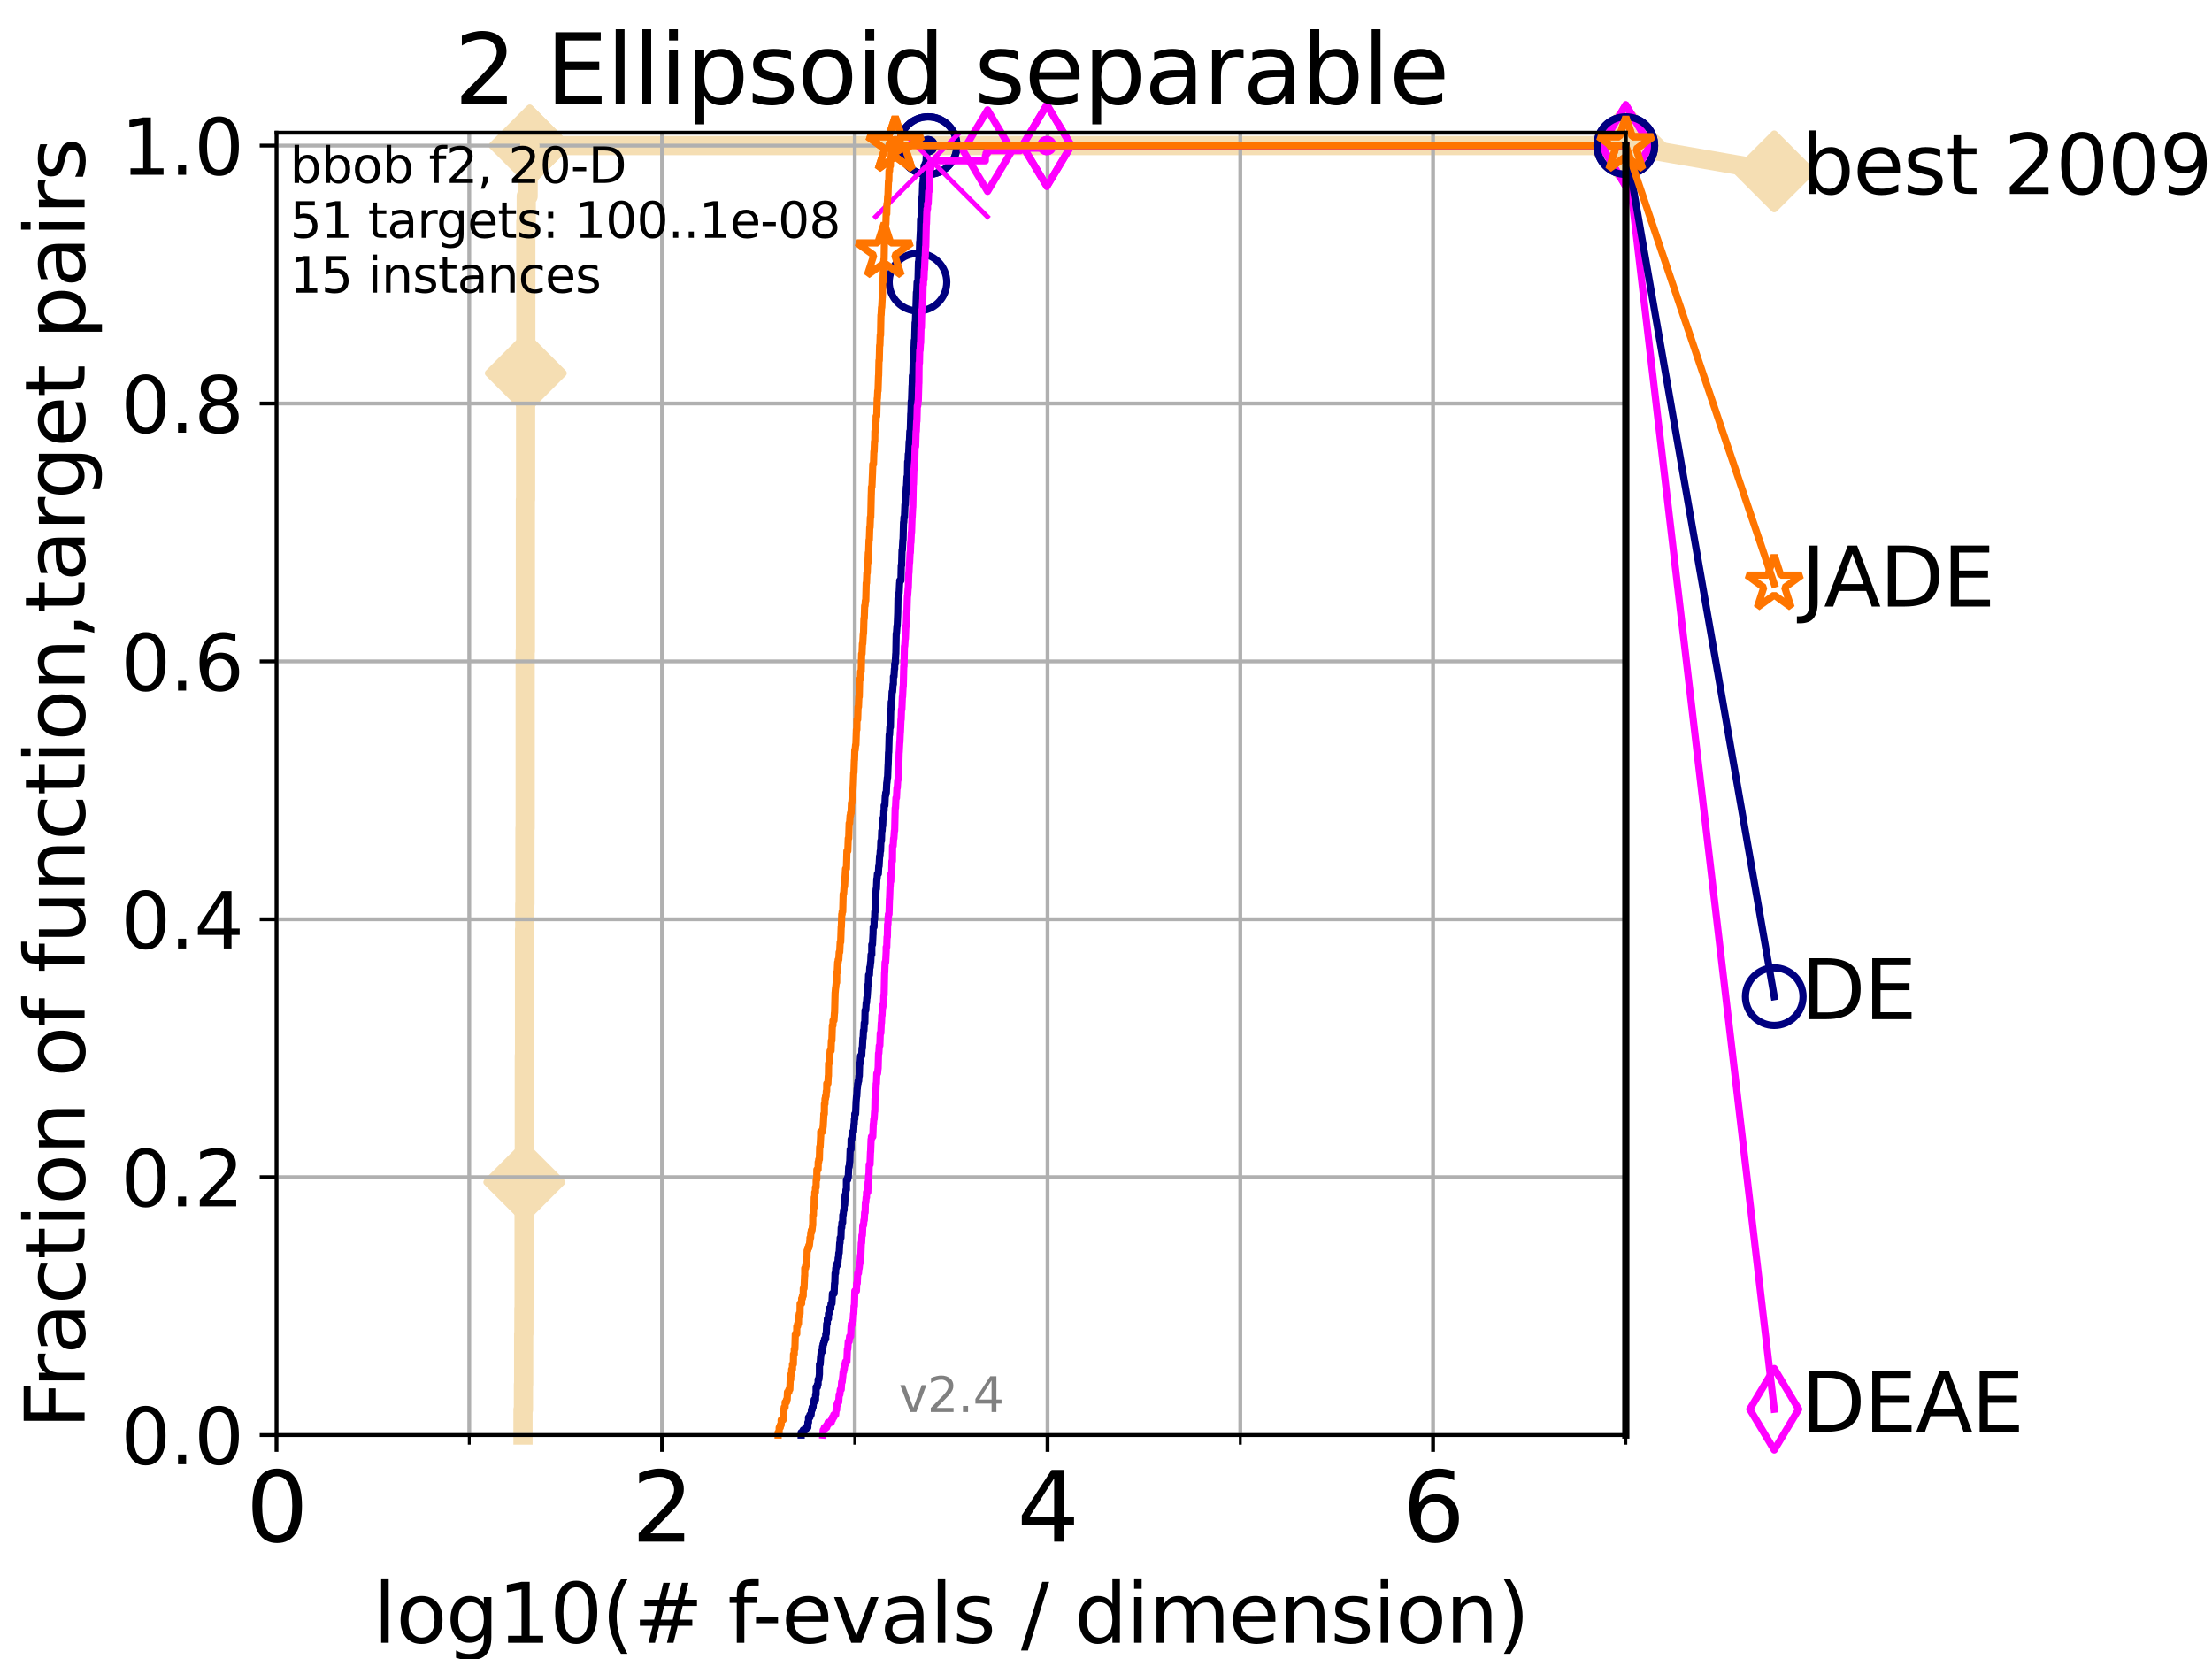 <?xml version="1.0" encoding="utf-8" standalone="no"?>
<!DOCTYPE svg PUBLIC "-//W3C//DTD SVG 1.1//EN"
  "http://www.w3.org/Graphics/SVG/1.1/DTD/svg11.dtd">
<svg height="345.6pt" version="1.1" viewBox="0 0 460.8 345.6" width="460.8pt" xmlns="http://www.w3.org/2000/svg" xmlns:xlink="http://www.w3.org/1999/xlink">
 <defs>
  <style type="text/css">*{stroke-linecap:butt;stroke-linejoin:round;}</style>
 </defs>
 <g id="figure_1">
  <g id="patch_1">
   <path d="M 0 345.6 
L 460.8 345.6 
L 460.8 0 
L 0 0 
z
" style="fill:#ffffff;"/>
  </g>
  <g id="axes_1">
   <g id="patch_2">
    <path d="M 57.6 298.944 
L 338.688 298.944 
L 338.688 27.648 
L 57.6 27.648 
z
" style="fill:#ffffff;"/>
   </g>
   <g id="line2d_1">
    <path d="M 108.949 298.944 
L 108.949 293.677 
L 109.04 293.677 
L 109.04 288.41 
L 109.086 288.41 
L 109.086 277.877 
L 109.132 277.877 
L 109.132 272.61 
L 109.177 272.61 
L 109.177 246.275 
L 109.222 246.275 
L 109.222 219.941 
L 109.267 219.941 
L 109.267 193.607 
L 109.312 193.607 
L 109.312 188.34 
L 109.357 188.34 
L 109.357 172.539 
L 109.402 172.539 
L 109.402 135.671 
L 109.447 135.671 
L 109.447 104.07 
L 109.491 104.07 
L 109.491 77.736 
L 109.536 77.736 
L 109.536 46.135 
L 109.624 46.135 
L 109.624 40.868 
L 110.017 40.868 
L 110.017 35.601 
L 110.359 35.601 
L 110.359 30.334 
L 338.688 30.334 
" style="fill:none;stroke:#f5deb3;stroke-linecap:square;stroke-width:4;"/>
   </g>
   <g id="line2d_2">
    <defs>
     <path d="M 0 7.778 
L 7.778 0 
L 0 -7.778 
L -7.778 0 
z
" id="m1ba4cf50dd" style="stroke:#f5deb3;stroke-linejoin:miter;stroke-width:1.5;"/>
    </defs>
    <g>
     <use style="fill:#f5deb3;stroke:#f5deb3;stroke-linejoin:miter;stroke-width:1.5;" x="109.222" xlink:href="#m1ba4cf50dd" y="246.275"/>
     <use style="fill:#f5deb3;stroke:#f5deb3;stroke-linejoin:miter;stroke-width:1.5;" x="109.536" xlink:href="#m1ba4cf50dd" y="77.736"/>
     <use style="fill:#f5deb3;stroke:#f5deb3;stroke-linejoin:miter;stroke-width:1.5;" x="110.359" xlink:href="#m1ba4cf50dd" y="30.334"/>
     <use style="fill:#f5deb3;stroke:#f5deb3;stroke-linejoin:miter;stroke-width:1.5;" x="110.359" xlink:href="#m1ba4cf50dd" y="30.334"/>
     <use style="fill:#f5deb3;stroke:#f5deb3;stroke-linejoin:miter;stroke-width:1.5;" x="338.688" xlink:href="#m1ba4cf50dd" y="30.334"/>
    </g>
   </g>
   <g id="line2d_3">
    <path style="fill:none;stroke:#f5deb3;stroke-linecap:square;stroke-width:4;"/>
    <g/>
   </g>
   <g id="line2d_4">
    <path d="M 338.688 30.334 
L 369.608 35.706 
" style="fill:none;stroke:#f5deb3;stroke-linecap:square;stroke-width:4;"/>
    <g>
     <use style="fill:#f5deb3;stroke:#f5deb3;stroke-linejoin:miter;stroke-width:1.5;" x="338.688" xlink:href="#m1ba4cf50dd" y="30.334"/>
     <use style="fill:#f5deb3;stroke:#f5deb3;stroke-linejoin:miter;stroke-width:1.5;" x="369.608" xlink:href="#m1ba4cf50dd" y="35.706"/>
    </g>
   </g>
   <g id="matplotlib.axis_1">
    <g id="xtick_1">
     <g id="line2d_5">
      <path clip-path="url(#pb0586c3274)" d="M 57.6 298.944 
L 57.6 27.648 
" style="fill:none;stroke:#b0b0b0;stroke-linecap:square;stroke-width:0.8;"/>
     </g>
     <g id="line2d_6">
      <defs>
       <path d="M 0 0 
L 0 3.5 
" id="mfc0d47cd2d" style="stroke:#000000;stroke-width:0.8;"/>
      </defs>
      <g>
       <use style="stroke:#000000;stroke-width:0.8;" x="57.6" xlink:href="#mfc0d47cd2d" y="298.944"/>
      </g>
     </g>
     <g id="text_1">
      <!-- 0 -->
      <g transform="translate(51.237 321.141)scale(0.2 -0.2)">
       <defs>
        <path d="M 2034 4250 
Q 1547 4250 1301 3770 
Q 1056 3291 1056 2328 
Q 1056 1369 1301 889 
Q 1547 409 2034 409 
Q 2525 409 2770 889 
Q 3016 1369 3016 2328 
Q 3016 3291 2770 3770 
Q 2525 4250 2034 4250 
z
M 2034 4750 
Q 2819 4750 3233 4129 
Q 3647 3509 3647 2328 
Q 3647 1150 3233 529 
Q 2819 -91 2034 -91 
Q 1250 -91 836 529 
Q 422 1150 422 2328 
Q 422 3509 836 4129 
Q 1250 4750 2034 4750 
z
" id="DejaVuSans-30" transform="scale(0.016)"/>
       </defs>
       <use xlink:href="#DejaVuSans-30"/>
      </g>
     </g>
    </g>
    <g id="xtick_2">
     <g id="line2d_7">
      <path clip-path="url(#pb0586c3274)" d="M 137.911 298.944 
L 137.911 27.648 
" style="fill:none;stroke:#b0b0b0;stroke-linecap:square;stroke-width:0.8;"/>
     </g>
     <g id="line2d_8">
      <g>
       <use style="stroke:#000000;stroke-width:0.8;" x="137.911" xlink:href="#mfc0d47cd2d" y="298.944"/>
      </g>
     </g>
     <g id="text_2">
      <!-- 2 -->
      <g transform="translate(131.548 321.141)scale(0.2 -0.2)">
       <defs>
        <path d="M 1228 531 
L 3431 531 
L 3431 0 
L 469 0 
L 469 531 
Q 828 903 1448 1529 
Q 2069 2156 2228 2338 
Q 2531 2678 2651 2914 
Q 2772 3150 2772 3378 
Q 2772 3750 2511 3984 
Q 2250 4219 1831 4219 
Q 1534 4219 1204 4116 
Q 875 4013 500 3803 
L 500 4441 
Q 881 4594 1212 4672 
Q 1544 4750 1819 4750 
Q 2544 4750 2975 4387 
Q 3406 4025 3406 3419 
Q 3406 3131 3298 2873 
Q 3191 2616 2906 2266 
Q 2828 2175 2409 1742 
Q 1991 1309 1228 531 
z
" id="DejaVuSans-32" transform="scale(0.016)"/>
       </defs>
       <use xlink:href="#DejaVuSans-32"/>
      </g>
     </g>
    </g>
    <g id="xtick_3">
     <g id="line2d_9">
      <path clip-path="url(#pb0586c3274)" d="M 218.222 298.944 
L 218.222 27.648 
" style="fill:none;stroke:#b0b0b0;stroke-linecap:square;stroke-width:0.8;"/>
     </g>
     <g id="line2d_10">
      <g>
       <use style="stroke:#000000;stroke-width:0.8;" x="218.222" xlink:href="#mfc0d47cd2d" y="298.944"/>
      </g>
     </g>
     <g id="text_3">
      <!-- 4 -->
      <g transform="translate(211.859 321.141)scale(0.2 -0.2)">
       <defs>
        <path d="M 2419 4116 
L 825 1625 
L 2419 1625 
L 2419 4116 
z
M 2253 4666 
L 3047 4666 
L 3047 1625 
L 3713 1625 
L 3713 1100 
L 3047 1100 
L 3047 0 
L 2419 0 
L 2419 1100 
L 313 1100 
L 313 1709 
L 2253 4666 
z
" id="DejaVuSans-34" transform="scale(0.016)"/>
       </defs>
       <use xlink:href="#DejaVuSans-34"/>
      </g>
     </g>
    </g>
    <g id="xtick_4">
     <g id="line2d_11">
      <path clip-path="url(#pb0586c3274)" d="M 298.533 298.944 
L 298.533 27.648 
" style="fill:none;stroke:#b0b0b0;stroke-linecap:square;stroke-width:0.8;"/>
     </g>
     <g id="line2d_12">
      <g>
       <use style="stroke:#000000;stroke-width:0.8;" x="298.533" xlink:href="#mfc0d47cd2d" y="298.944"/>
      </g>
     </g>
     <g id="text_4">
      <!-- 6 -->
      <g transform="translate(292.17 321.141)scale(0.2 -0.2)">
       <defs>
        <path d="M 2113 2584 
Q 1688 2584 1439 2293 
Q 1191 2003 1191 1497 
Q 1191 994 1439 701 
Q 1688 409 2113 409 
Q 2538 409 2786 701 
Q 3034 994 3034 1497 
Q 3034 2003 2786 2293 
Q 2538 2584 2113 2584 
z
M 3366 4563 
L 3366 3988 
Q 3128 4100 2886 4159 
Q 2644 4219 2406 4219 
Q 1781 4219 1451 3797 
Q 1122 3375 1075 2522 
Q 1259 2794 1537 2939 
Q 1816 3084 2150 3084 
Q 2853 3084 3261 2657 
Q 3669 2231 3669 1497 
Q 3669 778 3244 343 
Q 2819 -91 2113 -91 
Q 1303 -91 875 529 
Q 447 1150 447 2328 
Q 447 3434 972 4092 
Q 1497 4750 2381 4750 
Q 2619 4750 2861 4703 
Q 3103 4656 3366 4563 
z
" id="DejaVuSans-36" transform="scale(0.016)"/>
       </defs>
       <use xlink:href="#DejaVuSans-36"/>
      </g>
     </g>
    </g>
    <g id="xtick_5">
     <g id="line2d_13">
      <path clip-path="url(#pb0586c3274)" d="M 97.755 298.944 
L 97.755 27.648 
" style="fill:none;stroke:#b0b0b0;stroke-linecap:square;stroke-width:0.8;"/>
     </g>
     <g id="line2d_14">
      <defs>
       <path d="M 0 0 
L 0 2 
" id="ma58abefb0b" style="stroke:#000000;stroke-width:0.6;"/>
      </defs>
      <g>
       <use style="stroke:#000000;stroke-width:0.6;" x="97.755" xlink:href="#ma58abefb0b" y="298.944"/>
      </g>
     </g>
    </g>
    <g id="xtick_6">
     <g id="line2d_15">
      <path clip-path="url(#pb0586c3274)" d="M 178.066 298.944 
L 178.066 27.648 
" style="fill:none;stroke:#b0b0b0;stroke-linecap:square;stroke-width:0.8;"/>
     </g>
     <g id="line2d_16">
      <g>
       <use style="stroke:#000000;stroke-width:0.6;" x="178.066" xlink:href="#ma58abefb0b" y="298.944"/>
      </g>
     </g>
    </g>
    <g id="xtick_7">
     <g id="line2d_17">
      <path clip-path="url(#pb0586c3274)" d="M 258.377 298.944 
L 258.377 27.648 
" style="fill:none;stroke:#b0b0b0;stroke-linecap:square;stroke-width:0.8;"/>
     </g>
     <g id="line2d_18">
      <g>
       <use style="stroke:#000000;stroke-width:0.6;" x="258.377" xlink:href="#ma58abefb0b" y="298.944"/>
      </g>
     </g>
    </g>
    <g id="xtick_8">
     <g id="line2d_19">
      <path clip-path="url(#pb0586c3274)" d="M 338.688 298.944 
L 338.688 27.648 
" style="fill:none;stroke:#b0b0b0;stroke-linecap:square;stroke-width:0.8;"/>
     </g>
     <g id="line2d_20">
      <g>
       <use style="stroke:#000000;stroke-width:0.6;" x="338.688" xlink:href="#ma58abefb0b" y="298.944"/>
      </g>
     </g>
    </g>
    <g id="text_5">
     <!-- log10(# f-evals / dimension) -->
     <g transform="translate(77.764 342.218)scale(0.17 -0.17)">
      <defs>
       <path d="M 603 4863 
L 1178 4863 
L 1178 0 
L 603 0 
L 603 4863 
z
" id="DejaVuSans-6c" transform="scale(0.016)"/>
       <path d="M 1959 3097 
Q 1497 3097 1228 2736 
Q 959 2375 959 1747 
Q 959 1119 1226 758 
Q 1494 397 1959 397 
Q 2419 397 2687 759 
Q 2956 1122 2956 1747 
Q 2956 2369 2687 2733 
Q 2419 3097 1959 3097 
z
M 1959 3584 
Q 2709 3584 3137 3096 
Q 3566 2609 3566 1747 
Q 3566 888 3137 398 
Q 2709 -91 1959 -91 
Q 1206 -91 779 398 
Q 353 888 353 1747 
Q 353 2609 779 3096 
Q 1206 3584 1959 3584 
z
" id="DejaVuSans-6f" transform="scale(0.016)"/>
       <path d="M 2906 1791 
Q 2906 2416 2648 2759 
Q 2391 3103 1925 3103 
Q 1463 3103 1205 2759 
Q 947 2416 947 1791 
Q 947 1169 1205 825 
Q 1463 481 1925 481 
Q 2391 481 2648 825 
Q 2906 1169 2906 1791 
z
M 3481 434 
Q 3481 -459 3084 -895 
Q 2688 -1331 1869 -1331 
Q 1566 -1331 1297 -1286 
Q 1028 -1241 775 -1147 
L 775 -588 
Q 1028 -725 1275 -790 
Q 1522 -856 1778 -856 
Q 2344 -856 2625 -561 
Q 2906 -266 2906 331 
L 2906 616 
Q 2728 306 2450 153 
Q 2172 0 1784 0 
Q 1141 0 747 490 
Q 353 981 353 1791 
Q 353 2603 747 3093 
Q 1141 3584 1784 3584 
Q 2172 3584 2450 3431 
Q 2728 3278 2906 2969 
L 2906 3500 
L 3481 3500 
L 3481 434 
z
" id="DejaVuSans-67" transform="scale(0.016)"/>
       <path d="M 794 531 
L 1825 531 
L 1825 4091 
L 703 3866 
L 703 4441 
L 1819 4666 
L 2450 4666 
L 2450 531 
L 3481 531 
L 3481 0 
L 794 0 
L 794 531 
z
" id="DejaVuSans-31" transform="scale(0.016)"/>
       <path d="M 1984 4856 
Q 1566 4138 1362 3434 
Q 1159 2731 1159 2009 
Q 1159 1288 1364 580 
Q 1569 -128 1984 -844 
L 1484 -844 
Q 1016 -109 783 600 
Q 550 1309 550 2009 
Q 550 2706 781 3412 
Q 1013 4119 1484 4856 
L 1984 4856 
z
" id="DejaVuSans-28" transform="scale(0.016)"/>
       <path d="M 3272 2816 
L 2363 2816 
L 2100 1772 
L 3016 1772 
L 3272 2816 
z
M 2803 4594 
L 2478 3297 
L 3391 3297 
L 3719 4594 
L 4219 4594 
L 3897 3297 
L 4872 3297 
L 4872 2816 
L 3775 2816 
L 3519 1772 
L 4513 1772 
L 4513 1294 
L 3397 1294 
L 3072 0 
L 2572 0 
L 2894 1294 
L 1978 1294 
L 1656 0 
L 1153 0 
L 1478 1294 
L 494 1294 
L 494 1772 
L 1594 1772 
L 1856 2816 
L 850 2816 
L 850 3297 
L 1978 3297 
L 2297 4594 
L 2803 4594 
z
" id="DejaVuSans-23" transform="scale(0.016)"/>
       <path id="DejaVuSans-20" transform="scale(0.016)"/>
       <path d="M 2375 4863 
L 2375 4384 
L 1825 4384 
Q 1516 4384 1395 4259 
Q 1275 4134 1275 3809 
L 1275 3500 
L 2222 3500 
L 2222 3053 
L 1275 3053 
L 1275 0 
L 697 0 
L 697 3053 
L 147 3053 
L 147 3500 
L 697 3500 
L 697 3744 
Q 697 4328 969 4595 
Q 1241 4863 1831 4863 
L 2375 4863 
z
" id="DejaVuSans-66" transform="scale(0.016)"/>
       <path d="M 313 2009 
L 1997 2009 
L 1997 1497 
L 313 1497 
L 313 2009 
z
" id="DejaVuSans-2d" transform="scale(0.016)"/>
       <path d="M 3597 1894 
L 3597 1613 
L 953 1613 
Q 991 1019 1311 708 
Q 1631 397 2203 397 
Q 2534 397 2845 478 
Q 3156 559 3463 722 
L 3463 178 
Q 3153 47 2828 -22 
Q 2503 -91 2169 -91 
Q 1331 -91 842 396 
Q 353 884 353 1716 
Q 353 2575 817 3079 
Q 1281 3584 2069 3584 
Q 2775 3584 3186 3129 
Q 3597 2675 3597 1894 
z
M 3022 2063 
Q 3016 2534 2758 2815 
Q 2500 3097 2075 3097 
Q 1594 3097 1305 2825 
Q 1016 2553 972 2059 
L 3022 2063 
z
" id="DejaVuSans-65" transform="scale(0.016)"/>
       <path d="M 191 3500 
L 800 3500 
L 1894 563 
L 2988 3500 
L 3597 3500 
L 2284 0 
L 1503 0 
L 191 3500 
z
" id="DejaVuSans-76" transform="scale(0.016)"/>
       <path d="M 2194 1759 
Q 1497 1759 1228 1600 
Q 959 1441 959 1056 
Q 959 750 1161 570 
Q 1363 391 1709 391 
Q 2188 391 2477 730 
Q 2766 1069 2766 1631 
L 2766 1759 
L 2194 1759 
z
M 3341 1997 
L 3341 0 
L 2766 0 
L 2766 531 
Q 2569 213 2275 61 
Q 1981 -91 1556 -91 
Q 1019 -91 701 211 
Q 384 513 384 1019 
Q 384 1609 779 1909 
Q 1175 2209 1959 2209 
L 2766 2209 
L 2766 2266 
Q 2766 2663 2505 2880 
Q 2244 3097 1772 3097 
Q 1472 3097 1187 3025 
Q 903 2953 641 2809 
L 641 3341 
Q 956 3463 1253 3523 
Q 1550 3584 1831 3584 
Q 2591 3584 2966 3190 
Q 3341 2797 3341 1997 
z
" id="DejaVuSans-61" transform="scale(0.016)"/>
       <path d="M 2834 3397 
L 2834 2853 
Q 2591 2978 2328 3040 
Q 2066 3103 1784 3103 
Q 1356 3103 1142 2972 
Q 928 2841 928 2578 
Q 928 2378 1081 2264 
Q 1234 2150 1697 2047 
L 1894 2003 
Q 2506 1872 2764 1633 
Q 3022 1394 3022 966 
Q 3022 478 2636 193 
Q 2250 -91 1575 -91 
Q 1294 -91 989 -36 
Q 684 19 347 128 
L 347 722 
Q 666 556 975 473 
Q 1284 391 1588 391 
Q 1994 391 2212 530 
Q 2431 669 2431 922 
Q 2431 1156 2273 1281 
Q 2116 1406 1581 1522 
L 1381 1569 
Q 847 1681 609 1914 
Q 372 2147 372 2553 
Q 372 3047 722 3315 
Q 1072 3584 1716 3584 
Q 2034 3584 2315 3537 
Q 2597 3491 2834 3397 
z
" id="DejaVuSans-73" transform="scale(0.016)"/>
       <path d="M 1625 4666 
L 2156 4666 
L 531 -594 
L 0 -594 
L 1625 4666 
z
" id="DejaVuSans-2f" transform="scale(0.016)"/>
       <path d="M 2906 2969 
L 2906 4863 
L 3481 4863 
L 3481 0 
L 2906 0 
L 2906 525 
Q 2725 213 2448 61 
Q 2172 -91 1784 -91 
Q 1150 -91 751 415 
Q 353 922 353 1747 
Q 353 2572 751 3078 
Q 1150 3584 1784 3584 
Q 2172 3584 2448 3432 
Q 2725 3281 2906 2969 
z
M 947 1747 
Q 947 1113 1208 752 
Q 1469 391 1925 391 
Q 2381 391 2643 752 
Q 2906 1113 2906 1747 
Q 2906 2381 2643 2742 
Q 2381 3103 1925 3103 
Q 1469 3103 1208 2742 
Q 947 2381 947 1747 
z
" id="DejaVuSans-64" transform="scale(0.016)"/>
       <path d="M 603 3500 
L 1178 3500 
L 1178 0 
L 603 0 
L 603 3500 
z
M 603 4863 
L 1178 4863 
L 1178 4134 
L 603 4134 
L 603 4863 
z
" id="DejaVuSans-69" transform="scale(0.016)"/>
       <path d="M 3328 2828 
Q 3544 3216 3844 3400 
Q 4144 3584 4550 3584 
Q 5097 3584 5394 3201 
Q 5691 2819 5691 2113 
L 5691 0 
L 5113 0 
L 5113 2094 
Q 5113 2597 4934 2840 
Q 4756 3084 4391 3084 
Q 3944 3084 3684 2787 
Q 3425 2491 3425 1978 
L 3425 0 
L 2847 0 
L 2847 2094 
Q 2847 2600 2669 2842 
Q 2491 3084 2119 3084 
Q 1678 3084 1418 2786 
Q 1159 2488 1159 1978 
L 1159 0 
L 581 0 
L 581 3500 
L 1159 3500 
L 1159 2956 
Q 1356 3278 1631 3431 
Q 1906 3584 2284 3584 
Q 2666 3584 2933 3390 
Q 3200 3197 3328 2828 
z
" id="DejaVuSans-6d" transform="scale(0.016)"/>
       <path d="M 3513 2113 
L 3513 0 
L 2938 0 
L 2938 2094 
Q 2938 2591 2744 2837 
Q 2550 3084 2163 3084 
Q 1697 3084 1428 2787 
Q 1159 2491 1159 1978 
L 1159 0 
L 581 0 
L 581 3500 
L 1159 3500 
L 1159 2956 
Q 1366 3272 1645 3428 
Q 1925 3584 2291 3584 
Q 2894 3584 3203 3211 
Q 3513 2838 3513 2113 
z
" id="DejaVuSans-6e" transform="scale(0.016)"/>
       <path d="M 513 4856 
L 1013 4856 
Q 1481 4119 1714 3412 
Q 1947 2706 1947 2009 
Q 1947 1309 1714 600 
Q 1481 -109 1013 -844 
L 513 -844 
Q 928 -128 1133 580 
Q 1338 1288 1338 2009 
Q 1338 2731 1133 3434 
Q 928 4138 513 4856 
z
" id="DejaVuSans-29" transform="scale(0.016)"/>
      </defs>
      <use xlink:href="#DejaVuSans-6c"/>
      <use x="27.783" xlink:href="#DejaVuSans-6f"/>
      <use x="88.965" xlink:href="#DejaVuSans-67"/>
      <use x="152.441" xlink:href="#DejaVuSans-31"/>
      <use x="216.064" xlink:href="#DejaVuSans-30"/>
      <use x="279.688" xlink:href="#DejaVuSans-28"/>
      <use x="318.701" xlink:href="#DejaVuSans-23"/>
      <use x="402.49" xlink:href="#DejaVuSans-20"/>
      <use x="434.277" xlink:href="#DejaVuSans-66"/>
      <use x="463.982" xlink:href="#DejaVuSans-2d"/>
      <use x="500.066" xlink:href="#DejaVuSans-65"/>
      <use x="561.59" xlink:href="#DejaVuSans-76"/>
      <use x="620.77" xlink:href="#DejaVuSans-61"/>
      <use x="682.049" xlink:href="#DejaVuSans-6c"/>
      <use x="709.832" xlink:href="#DejaVuSans-73"/>
      <use x="761.932" xlink:href="#DejaVuSans-20"/>
      <use x="793.719" xlink:href="#DejaVuSans-2f"/>
      <use x="827.41" xlink:href="#DejaVuSans-20"/>
      <use x="859.197" xlink:href="#DejaVuSans-64"/>
      <use x="922.674" xlink:href="#DejaVuSans-69"/>
      <use x="950.457" xlink:href="#DejaVuSans-6d"/>
      <use x="1047.869" xlink:href="#DejaVuSans-65"/>
      <use x="1109.393" xlink:href="#DejaVuSans-6e"/>
      <use x="1172.771" xlink:href="#DejaVuSans-73"/>
      <use x="1224.871" xlink:href="#DejaVuSans-69"/>
      <use x="1252.654" xlink:href="#DejaVuSans-6f"/>
      <use x="1313.836" xlink:href="#DejaVuSans-6e"/>
      <use x="1377.215" xlink:href="#DejaVuSans-29"/>
     </g>
    </g>
   </g>
   <g id="matplotlib.axis_2">
    <g id="ytick_1">
     <g id="line2d_21">
      <path clip-path="url(#pb0586c3274)" d="M 57.6 298.944 
L 338.688 298.944 
" style="fill:none;stroke:#b0b0b0;stroke-linecap:square;stroke-width:0.8;"/>
     </g>
     <g id="line2d_22">
      <defs>
       <path d="M 0 0 
L -3.5 0 
" id="m9e43337413" style="stroke:#000000;stroke-width:0.8;"/>
      </defs>
      <g>
       <use style="stroke:#000000;stroke-width:0.8;" x="57.6" xlink:href="#m9e43337413" y="298.944"/>
      </g>
     </g>
     <g id="text_6">
      <!-- 0.0 -->
      <g transform="translate(25.155 305.023)scale(0.16 -0.16)">
       <defs>
        <path d="M 684 794 
L 1344 794 
L 1344 0 
L 684 0 
L 684 794 
z
" id="DejaVuSans-2e" transform="scale(0.016)"/>
       </defs>
       <use xlink:href="#DejaVuSans-30"/>
       <use x="63.623" xlink:href="#DejaVuSans-2e"/>
       <use x="95.41" xlink:href="#DejaVuSans-30"/>
      </g>
     </g>
    </g>
    <g id="ytick_2">
     <g id="line2d_23">
      <path clip-path="url(#pb0586c3274)" d="M 57.6 245.222 
L 338.688 245.222 
" style="fill:none;stroke:#b0b0b0;stroke-linecap:square;stroke-width:0.8;"/>
     </g>
     <g id="line2d_24">
      <g>
       <use style="stroke:#000000;stroke-width:0.8;" x="57.6" xlink:href="#m9e43337413" y="245.222"/>
      </g>
     </g>
     <g id="text_7">
      <!-- 0.2 -->
      <g transform="translate(25.155 251.301)scale(0.16 -0.16)">
       <use xlink:href="#DejaVuSans-30"/>
       <use x="63.623" xlink:href="#DejaVuSans-2e"/>
       <use x="95.41" xlink:href="#DejaVuSans-32"/>
      </g>
     </g>
    </g>
    <g id="ytick_3">
     <g id="line2d_25">
      <path clip-path="url(#pb0586c3274)" d="M 57.6 191.5 
L 338.688 191.5 
" style="fill:none;stroke:#b0b0b0;stroke-linecap:square;stroke-width:0.8;"/>
     </g>
     <g id="line2d_26">
      <g>
       <use style="stroke:#000000;stroke-width:0.8;" x="57.6" xlink:href="#m9e43337413" y="191.5"/>
      </g>
     </g>
     <g id="text_8">
      <!-- 0.4 -->
      <g transform="translate(25.155 197.579)scale(0.16 -0.16)">
       <use xlink:href="#DejaVuSans-30"/>
       <use x="63.623" xlink:href="#DejaVuSans-2e"/>
       <use x="95.41" xlink:href="#DejaVuSans-34"/>
      </g>
     </g>
    </g>
    <g id="ytick_4">
     <g id="line2d_27">
      <path clip-path="url(#pb0586c3274)" d="M 57.6 137.778 
L 338.688 137.778 
" style="fill:none;stroke:#b0b0b0;stroke-linecap:square;stroke-width:0.8;"/>
     </g>
     <g id="line2d_28">
      <g>
       <use style="stroke:#000000;stroke-width:0.8;" x="57.6" xlink:href="#m9e43337413" y="137.778"/>
      </g>
     </g>
     <g id="text_9">
      <!-- 0.6 -->
      <g transform="translate(25.155 143.857)scale(0.16 -0.16)">
       <use xlink:href="#DejaVuSans-30"/>
       <use x="63.623" xlink:href="#DejaVuSans-2e"/>
       <use x="95.41" xlink:href="#DejaVuSans-36"/>
      </g>
     </g>
    </g>
    <g id="ytick_5">
     <g id="line2d_29">
      <path clip-path="url(#pb0586c3274)" d="M 57.6 84.056 
L 338.688 84.056 
" style="fill:none;stroke:#b0b0b0;stroke-linecap:square;stroke-width:0.8;"/>
     </g>
     <g id="line2d_30">
      <g>
       <use style="stroke:#000000;stroke-width:0.8;" x="57.6" xlink:href="#m9e43337413" y="84.056"/>
      </g>
     </g>
     <g id="text_10">
      <!-- 0.8 -->
      <g transform="translate(25.155 90.135)scale(0.16 -0.16)">
       <defs>
        <path d="M 2034 2216 
Q 1584 2216 1326 1975 
Q 1069 1734 1069 1313 
Q 1069 891 1326 650 
Q 1584 409 2034 409 
Q 2484 409 2743 651 
Q 3003 894 3003 1313 
Q 3003 1734 2745 1975 
Q 2488 2216 2034 2216 
z
M 1403 2484 
Q 997 2584 770 2862 
Q 544 3141 544 3541 
Q 544 4100 942 4425 
Q 1341 4750 2034 4750 
Q 2731 4750 3128 4425 
Q 3525 4100 3525 3541 
Q 3525 3141 3298 2862 
Q 3072 2584 2669 2484 
Q 3125 2378 3379 2068 
Q 3634 1759 3634 1313 
Q 3634 634 3220 271 
Q 2806 -91 2034 -91 
Q 1263 -91 848 271 
Q 434 634 434 1313 
Q 434 1759 690 2068 
Q 947 2378 1403 2484 
z
M 1172 3481 
Q 1172 3119 1398 2916 
Q 1625 2713 2034 2713 
Q 2441 2713 2670 2916 
Q 2900 3119 2900 3481 
Q 2900 3844 2670 4047 
Q 2441 4250 2034 4250 
Q 1625 4250 1398 4047 
Q 1172 3844 1172 3481 
z
" id="DejaVuSans-38" transform="scale(0.016)"/>
       </defs>
       <use xlink:href="#DejaVuSans-30"/>
       <use x="63.623" xlink:href="#DejaVuSans-2e"/>
       <use x="95.41" xlink:href="#DejaVuSans-38"/>
      </g>
     </g>
    </g>
    <g id="ytick_6">
     <g id="line2d_31">
      <path clip-path="url(#pb0586c3274)" d="M 57.6 30.334 
L 338.688 30.334 
" style="fill:none;stroke:#b0b0b0;stroke-linecap:square;stroke-width:0.8;"/>
     </g>
     <g id="line2d_32">
      <g>
       <use style="stroke:#000000;stroke-width:0.8;" x="57.6" xlink:href="#m9e43337413" y="30.334"/>
      </g>
     </g>
     <g id="text_11">
      <!-- 1.0 -->
      <g transform="translate(25.155 36.413)scale(0.16 -0.16)">
       <use xlink:href="#DejaVuSans-31"/>
       <use x="63.623" xlink:href="#DejaVuSans-2e"/>
       <use x="95.41" xlink:href="#DejaVuSans-30"/>
      </g>
     </g>
    </g>
    <g id="text_12">
     <!-- Fraction of function,target pairs -->
     <g transform="translate(17.62 297.681)rotate(-90)scale(0.17 -0.17)">
      <defs>
       <path d="M 628 4666 
L 3309 4666 
L 3309 4134 
L 1259 4134 
L 1259 2759 
L 3109 2759 
L 3109 2228 
L 1259 2228 
L 1259 0 
L 628 0 
L 628 4666 
z
" id="DejaVuSans-46" transform="scale(0.016)"/>
       <path d="M 2631 2963 
Q 2534 3019 2420 3045 
Q 2306 3072 2169 3072 
Q 1681 3072 1420 2755 
Q 1159 2438 1159 1844 
L 1159 0 
L 581 0 
L 581 3500 
L 1159 3500 
L 1159 2956 
Q 1341 3275 1631 3429 
Q 1922 3584 2338 3584 
Q 2397 3584 2469 3576 
Q 2541 3569 2628 3553 
L 2631 2963 
z
" id="DejaVuSans-72" transform="scale(0.016)"/>
       <path d="M 3122 3366 
L 3122 2828 
Q 2878 2963 2633 3030 
Q 2388 3097 2138 3097 
Q 1578 3097 1268 2742 
Q 959 2388 959 1747 
Q 959 1106 1268 751 
Q 1578 397 2138 397 
Q 2388 397 2633 464 
Q 2878 531 3122 666 
L 3122 134 
Q 2881 22 2623 -34 
Q 2366 -91 2075 -91 
Q 1284 -91 818 406 
Q 353 903 353 1747 
Q 353 2603 823 3093 
Q 1294 3584 2113 3584 
Q 2378 3584 2631 3529 
Q 2884 3475 3122 3366 
z
" id="DejaVuSans-63" transform="scale(0.016)"/>
       <path d="M 1172 4494 
L 1172 3500 
L 2356 3500 
L 2356 3053 
L 1172 3053 
L 1172 1153 
Q 1172 725 1289 603 
Q 1406 481 1766 481 
L 2356 481 
L 2356 0 
L 1766 0 
Q 1100 0 847 248 
Q 594 497 594 1153 
L 594 3053 
L 172 3053 
L 172 3500 
L 594 3500 
L 594 4494 
L 1172 4494 
z
" id="DejaVuSans-74" transform="scale(0.016)"/>
       <path d="M 544 1381 
L 544 3500 
L 1119 3500 
L 1119 1403 
Q 1119 906 1312 657 
Q 1506 409 1894 409 
Q 2359 409 2629 706 
Q 2900 1003 2900 1516 
L 2900 3500 
L 3475 3500 
L 3475 0 
L 2900 0 
L 2900 538 
Q 2691 219 2414 64 
Q 2138 -91 1772 -91 
Q 1169 -91 856 284 
Q 544 659 544 1381 
z
M 1991 3584 
L 1991 3584 
z
" id="DejaVuSans-75" transform="scale(0.016)"/>
       <path d="M 750 794 
L 1409 794 
L 1409 256 
L 897 -744 
L 494 -744 
L 750 256 
L 750 794 
z
" id="DejaVuSans-2c" transform="scale(0.016)"/>
       <path d="M 1159 525 
L 1159 -1331 
L 581 -1331 
L 581 3500 
L 1159 3500 
L 1159 2969 
Q 1341 3281 1617 3432 
Q 1894 3584 2278 3584 
Q 2916 3584 3314 3078 
Q 3713 2572 3713 1747 
Q 3713 922 3314 415 
Q 2916 -91 2278 -91 
Q 1894 -91 1617 61 
Q 1341 213 1159 525 
z
M 3116 1747 
Q 3116 2381 2855 2742 
Q 2594 3103 2138 3103 
Q 1681 3103 1420 2742 
Q 1159 2381 1159 1747 
Q 1159 1113 1420 752 
Q 1681 391 2138 391 
Q 2594 391 2855 752 
Q 3116 1113 3116 1747 
z
" id="DejaVuSans-70" transform="scale(0.016)"/>
      </defs>
      <use xlink:href="#DejaVuSans-46"/>
      <use x="50.27" xlink:href="#DejaVuSans-72"/>
      <use x="91.383" xlink:href="#DejaVuSans-61"/>
      <use x="152.662" xlink:href="#DejaVuSans-63"/>
      <use x="207.643" xlink:href="#DejaVuSans-74"/>
      <use x="246.852" xlink:href="#DejaVuSans-69"/>
      <use x="274.635" xlink:href="#DejaVuSans-6f"/>
      <use x="335.816" xlink:href="#DejaVuSans-6e"/>
      <use x="399.195" xlink:href="#DejaVuSans-20"/>
      <use x="430.982" xlink:href="#DejaVuSans-6f"/>
      <use x="492.164" xlink:href="#DejaVuSans-66"/>
      <use x="527.369" xlink:href="#DejaVuSans-20"/>
      <use x="559.156" xlink:href="#DejaVuSans-66"/>
      <use x="594.361" xlink:href="#DejaVuSans-75"/>
      <use x="657.74" xlink:href="#DejaVuSans-6e"/>
      <use x="721.119" xlink:href="#DejaVuSans-63"/>
      <use x="776.1" xlink:href="#DejaVuSans-74"/>
      <use x="815.309" xlink:href="#DejaVuSans-69"/>
      <use x="843.092" xlink:href="#DejaVuSans-6f"/>
      <use x="904.273" xlink:href="#DejaVuSans-6e"/>
      <use x="967.652" xlink:href="#DejaVuSans-2c"/>
      <use x="999.439" xlink:href="#DejaVuSans-74"/>
      <use x="1038.648" xlink:href="#DejaVuSans-61"/>
      <use x="1099.928" xlink:href="#DejaVuSans-72"/>
      <use x="1139.291" xlink:href="#DejaVuSans-67"/>
      <use x="1202.768" xlink:href="#DejaVuSans-65"/>
      <use x="1264.291" xlink:href="#DejaVuSans-74"/>
      <use x="1303.5" xlink:href="#DejaVuSans-20"/>
      <use x="1335.287" xlink:href="#DejaVuSans-70"/>
      <use x="1398.764" xlink:href="#DejaVuSans-61"/>
      <use x="1460.043" xlink:href="#DejaVuSans-69"/>
      <use x="1487.826" xlink:href="#DejaVuSans-72"/>
      <use x="1528.939" xlink:href="#DejaVuSans-73"/>
     </g>
    </g>
   </g>
   <g id="line2d_33">
    <defs>
     <path d="M 0 1.5 
C 0.398 1.5 0.779 1.342 1.061 1.061 
C 1.342 0.779 1.5 0.398 1.5 0 
C 1.5 -0.398 1.342 -0.779 1.061 -1.061 
C 0.779 -1.342 0.398 -1.5 0 -1.5 
C -0.398 -1.5 -0.779 -1.342 -1.061 -1.061 
C -1.342 -0.779 -1.5 -0.398 -1.5 0 
C -1.5 0.398 -1.342 0.779 -1.061 1.061 
C -0.779 1.342 -0.398 1.5 0 1.5 
z
" id="m860cd2e666" style="stroke:#f5deb3;"/>
    </defs>
    <g>
     <use style="fill:#f5deb3;stroke:#f5deb3;" x="110.359" xlink:href="#m860cd2e666" y="30.334"/>
     <use style="fill:#f5deb3;stroke:#f5deb3;" x="110.359" xlink:href="#m860cd2e666" y="30.334"/>
    </g>
   </g>
   <g id="line2d_34">
    <defs>
     <path d="M 0 1.5 
C 0.398 1.5 0.779 1.342 1.061 1.061 
C 1.342 0.779 1.5 0.398 1.5 0 
C 1.5 -0.398 1.342 -0.779 1.061 -1.061 
C 0.779 -1.342 0.398 -1.5 0 -1.5 
C -0.398 -1.5 -0.779 -1.342 -1.061 -1.061 
C -1.342 -0.779 -1.5 -0.398 -1.5 0 
C -1.5 0.398 -1.342 0.779 -1.061 1.061 
C -0.779 1.342 -0.398 1.5 0 1.5 
z
" id="m084b4fb8ac" style="stroke:#000080;"/>
    </defs>
    <g>
     <use style="fill:#000080;stroke:#000080;" x="193.338" xlink:href="#m084b4fb8ac" y="30.334"/>
     <use style="fill:#000080;stroke:#000080;" x="193.338" xlink:href="#m084b4fb8ac" y="30.334"/>
    </g>
   </g>
   <g id="line2d_35">
    <path d="M 166.895 298.944 
L 166.895 298.417 
L 167.324 298.417 
L 167.324 297.891 
L 167.831 297.891 
L 167.831 297.364 
L 168.285 297.364 
L 168.289 296.311 
L 168.434 296.311 
L 168.437 295.257 
L 168.719 295.257 
L 168.719 294.731 
L 168.965 294.731 
L 169.053 293.677 
L 169.198 293.677 
L 169.198 293.15 
L 169.376 293.15 
L 169.455 292.097 
L 169.61 292.097 
L 169.61 291.57 
L 169.895 291.57 
L 169.909 290.517 
L 170.011 290.517 
L 170.021 288.937 
L 170.285 288.937 
L 170.285 288.41 
L 170.422 288.41 
L 170.439 287.357 
L 170.585 287.357 
L 170.694 286.304 
L 170.703 286.304 
L 170.713 284.197 
L 170.858 284.197 
L 170.954 282.617 
L 170.973 282.617 
L 171.084 281.563 
L 171.309 281.563 
L 171.343 280.51 
L 171.459 280.51 
L 171.459 279.983 
L 171.605 279.983 
L 171.605 279.457 
L 171.764 279.457 
L 171.764 278.93 
L 172.016 278.93 
L 172.02 277.877 
L 172.132 277.877 
L 172.226 275.77 
L 172.343 275.77 
L 172.354 274.716 
L 172.58 274.716 
L 172.586 273.663 
L 172.717 273.663 
L 172.731 272.61 
L 173.062 272.61 
L 173.135 271.556 
L 173.309 271.556 
L 173.419 269.45 
L 173.761 269.45 
L 173.851 267.343 
L 173.906 267.343 
L 173.964 265.236 
L 174.067 265.236 
L 174.103 264.183 
L 174.178 264.183 
L 174.178 263.656 
L 174.391 263.656 
L 174.391 263.129 
L 174.551 263.129 
L 174.613 262.076 
L 174.678 262.076 
L 174.736 261.023 
L 174.819 261.023 
L 174.928 258.916 
L 174.998 258.916 
L 175.027 257.862 
L 175.181 257.862 
L 175.247 255.756 
L 175.349 255.756 
L 175.392 254.702 
L 175.538 254.702 
L 175.566 253.122 
L 175.651 253.122 
L 175.742 252.069 
L 175.839 252.069 
L 175.847 251.016 
L 175.955 251.016 
L 176.063 248.909 
L 176.193 248.909 
L 176.231 247.855 
L 176.326 247.855 
L 176.331 245.749 
L 176.594 245.749 
L 176.594 245.222 
L 176.708 245.222 
L 176.804 243.115 
L 176.896 243.115 
L 176.989 242.062 
L 177.019 242.062 
L 177.108 239.428 
L 177.28 239.428 
L 177.304 237.322 
L 177.446 237.322 
L 177.514 236.268 
L 177.635 236.268 
L 177.635 235.742 
L 177.809 235.742 
L 177.91 234.162 
L 177.954 234.162 
L 177.988 233.108 
L 178.067 233.108 
L 178.068 232.055 
L 178.241 232.055 
L 178.347 229.421 
L 178.353 229.421 
L 178.44 228.368 
L 178.48 228.368 
L 178.562 226.788 
L 178.592 226.788 
L 178.671 225.735 
L 178.752 225.735 
L 178.752 225.208 
L 178.873 225.208 
L 178.935 224.155 
L 179.004 224.155 
L 179.083 221.521 
L 179.178 221.521 
L 179.275 219.941 
L 179.514 219.941 
L 179.578 218.361 
L 179.651 218.361 
L 179.753 216.254 
L 179.811 216.254 
L 179.878 214.674 
L 179.976 214.674 
L 180.046 213.094 
L 180.157 213.094 
L 180.212 210.461 
L 180.353 210.461 
L 180.443 208.881 
L 180.515 208.881 
L 180.58 207.827 
L 180.628 207.827 
L 180.739 206.247 
L 180.745 206.247 
L 180.776 205.194 
L 180.881 205.194 
L 180.953 203.087 
L 181.121 203.087 
L 181.196 201.507 
L 181.265 201.507 
L 181.36 200.454 
L 181.393 200.454 
L 181.465 198.874 
L 181.608 198.874 
L 181.612 196.767 
L 181.752 196.767 
L 181.853 194.66 
L 181.868 194.66 
L 181.901 193.08 
L 182.075 193.08 
L 182.102 191.5 
L 182.191 191.5 
L 182.237 189.92 
L 182.307 189.92 
L 182.375 186.76 
L 182.444 186.76 
L 182.513 185.18 
L 182.576 185.18 
L 182.663 183.073 
L 182.709 183.073 
L 182.79 182.02 
L 182.977 182.02 
L 183.059 180.44 
L 183.13 180.44 
L 183.241 178.333 
L 183.31 178.333 
L 183.37 177.28 
L 183.431 177.28 
L 183.507 175.173 
L 183.621 175.173 
L 183.688 173.066 
L 183.761 173.066 
L 183.82 172.013 
L 183.882 172.013 
L 183.944 170.433 
L 184.071 170.433 
L 184.133 168.853 
L 184.186 168.853 
L 184.189 167.799 
L 184.333 167.799 
L 184.43 165.692 
L 184.507 165.692 
L 184.507 165.166 
L 184.633 165.166 
L 184.732 163.059 
L 184.762 163.059 
L 184.854 162.006 
L 184.904 162.006 
L 185.004 159.372 
L 185.023 159.372 
L 185.101 156.739 
L 185.138 156.739 
L 185.236 153.052 
L 185.311 153.052 
L 185.377 151.472 
L 185.484 151.472 
L 185.555 147.785 
L 185.629 147.785 
L 185.671 146.205 
L 185.768 146.205 
L 185.851 144.098 
L 185.939 144.098 
L 186.046 142.518 
L 186.109 142.518 
L 186.123 140.938 
L 186.235 140.938 
L 186.325 139.358 
L 186.377 139.358 
L 186.382 138.305 
L 186.488 138.305 
L 186.597 136.198 
L 186.621 136.198 
L 186.699 131.985 
L 186.752 131.985 
L 186.857 130.404 
L 186.907 130.404 
L 187.015 127.771 
L 187.018 127.771 
L 187.072 124.611 
L 187.146 124.611 
L 187.232 123.558 
L 187.308 123.558 
L 187.403 121.451 
L 187.432 121.451 
L 187.432 120.924 
L 187.686 120.924 
L 187.752 117.764 
L 187.827 117.764 
L 187.913 114.604 
L 187.976 114.604 
L 188.084 112.497 
L 188.124 112.497 
L 188.226 108.81 
L 188.276 108.81 
L 188.32 107.757 
L 188.419 107.757 
L 188.516 105.124 
L 188.608 105.124 
L 188.704 103.017 
L 188.729 103.017 
L 188.799 101.437 
L 188.846 101.437 
L 188.946 99.33 
L 189.036 99.33 
L 189.088 96.17 
L 189.17 96.17 
L 189.219 94.59 
L 189.293 94.59 
L 189.4 91.956 
L 189.46 91.956 
L 189.538 89.85 
L 189.632 89.85 
L 189.732 86.163 
L 189.758 86.163 
L 189.838 83.529 
L 189.895 83.529 
L 189.997 80.369 
L 190.023 80.369 
L 190.069 78.263 
L 190.159 78.263 
L 190.246 75.102 
L 190.292 75.102 
L 190.372 72.469 
L 190.416 72.469 
L 190.47 70.889 
L 190.543 70.889 
L 190.636 67.202 
L 190.695 67.202 
L 190.804 64.042 
L 190.816 64.042 
L 190.915 60.882 
L 190.976 60.882 
L 191.058 58.775 
L 191.227 58.775 
L 191.335 54.562 
L 191.385 54.562 
L 191.465 53.508 
L 191.501 53.508 
L 191.587 50.348 
L 191.619 50.348 
L 191.724 48.241 
L 191.737 48.241 
L 191.783 45.608 
L 191.901 45.608 
L 191.976 42.448 
L 192.014 42.448 
L 192.091 40.868 
L 192.132 40.868 
L 192.214 38.234 
L 192.252 38.234 
L 192.338 37.181 
L 192.377 37.181 
L 192.479 35.074 
L 192.498 35.074 
L 192.498 34.548 
L 192.747 34.548 
L 192.747 34.021 
L 192.893 34.021 
L 192.974 32.441 
L 193.043 32.441 
L 193.121 31.387 
L 193.335 31.387 
L 193.338 30.334 
L 338.688 30.334 
L 338.688 30.334 
" style="fill:none;stroke:#000080;stroke-linecap:square;stroke-width:1.5;"/>
   </g>
   <g id="line2d_36">
    <defs>
     <path d="M 0 6 
C 1.591 6 3.117 5.368 4.243 4.243 
C 5.368 3.117 6 1.591 6 0 
C 6 -1.591 5.368 -3.117 4.243 -4.243 
C 3.117 -5.368 1.591 -6 0 -6 
C -1.591 -6 -3.117 -5.368 -4.243 -4.243 
C -5.368 -3.117 -6 -1.591 -6 0 
C -6 1.591 -5.368 3.117 -4.243 4.243 
C -3.117 5.368 -1.591 6 0 6 
z
" id="mfb1e602e10" style="stroke:#000080;stroke-width:1.5;"/>
    </defs>
    <g>
     <use style="fill-opacity:0;stroke:#000080;stroke-width:1.5;" x="191.227" xlink:href="#mfb1e602e10" y="58.775"/>
     <use style="fill-opacity:0;stroke:#000080;stroke-width:1.5;" x="193.338" xlink:href="#mfb1e602e10" y="30.334"/>
     <use style="fill-opacity:0;stroke:#000080;stroke-width:1.5;" x="193.338" xlink:href="#mfb1e602e10" y="30.334"/>
     <use style="fill-opacity:0;stroke:#000080;stroke-width:1.5;" x="338.688" xlink:href="#mfb1e602e10" y="30.334"/>
    </g>
   </g>
   <g id="line2d_37">
    <path style="fill:none;stroke:#000080;stroke-linecap:square;stroke-width:1.5;"/>
    <g/>
   </g>
   <g id="line2d_38">
    <defs>
     <path d="M 0 1.5 
C 0.398 1.5 0.779 1.342 1.061 1.061 
C 1.342 0.779 1.5 0.398 1.5 0 
C 1.5 -0.398 1.342 -0.779 1.061 -1.061 
C 0.779 -1.342 0.398 -1.5 0 -1.5 
C -0.398 -1.5 -0.779 -1.342 -1.061 -1.061 
C -1.342 -0.779 -1.5 -0.398 -1.5 0 
C -1.5 0.398 -1.342 0.779 -1.061 1.061 
C -0.779 1.342 -0.398 1.5 0 1.5 
z
" id="md2e57f1d0f" style="stroke:#ff00ff;"/>
    </defs>
    <g>
     <use style="fill:#ff00ff;stroke:#ff00ff;" x="218.078" xlink:href="#md2e57f1d0f" y="30.334"/>
     <use style="fill:#ff00ff;stroke:#ff00ff;" x="218.078" xlink:href="#md2e57f1d0f" y="30.334"/>
    </g>
   </g>
   <g id="line2d_39">
    <path d="M 171.414 298.944 
L 171.49 297.891 
L 171.732 297.891 
L 171.732 297.364 
L 172.231 297.364 
L 172.231 296.837 
L 172.488 296.837 
L 172.488 296.311 
L 173.177 296.311 
L 173.177 295.784 
L 173.408 295.784 
L 173.408 295.257 
L 173.69 295.257 
L 173.69 294.731 
L 174.083 294.731 
L 174.184 293.677 
L 174.288 293.677 
L 174.322 292.624 
L 174.523 292.624 
L 174.523 292.097 
L 174.713 292.097 
L 174.821 290.517 
L 174.958 290.517 
L 175.051 289.464 
L 175.239 289.464 
L 175.335 287.884 
L 175.444 287.884 
L 175.548 286.83 
L 175.561 286.83 
L 175.642 285.777 
L 175.753 285.777 
L 175.753 285.25 
L 175.87 285.25 
L 175.967 284.197 
L 176.137 284.197 
L 176.137 283.67 
L 176.423 283.67 
L 176.529 281.037 
L 176.613 281.037 
L 176.708 279.457 
L 176.898 279.457 
L 176.99 278.403 
L 177.203 278.403 
L 177.302 276.296 
L 177.357 276.296 
L 177.357 275.77 
L 177.589 275.77 
L 177.589 275.243 
L 177.717 275.243 
L 177.806 273.663 
L 177.858 273.663 
L 177.913 272.083 
L 177.988 272.083 
L 178.077 268.923 
L 178.412 268.923 
L 178.464 267.343 
L 178.583 267.343 
L 178.67 265.236 
L 178.835 265.236 
L 178.924 264.183 
L 178.987 264.183 
L 179.085 263.129 
L 179.166 263.129 
L 179.25 261.549 
L 179.331 261.549 
L 179.429 258.916 
L 179.49 258.916 
L 179.559 257.336 
L 179.652 257.336 
L 179.743 255.229 
L 179.89 255.229 
L 179.969 254.176 
L 180.046 254.176 
L 180.123 252.596 
L 180.223 252.596 
L 180.279 250.489 
L 180.359 250.489 
L 180.434 249.436 
L 180.507 249.436 
L 180.52 248.382 
L 180.777 248.382 
L 180.846 246.275 
L 180.895 246.275 
L 180.976 244.695 
L 181.027 244.695 
L 181.075 242.589 
L 181.247 242.589 
L 181.339 239.955 
L 181.368 239.955 
L 181.465 237.322 
L 181.535 237.322 
L 181.535 236.795 
L 181.82 236.795 
L 181.921 234.162 
L 181.959 234.162 
L 182.03 233.108 
L 182.102 233.108 
L 182.193 231.528 
L 182.236 231.528 
L 182.281 228.895 
L 182.418 228.895 
L 182.527 225.735 
L 182.577 225.735 
L 182.654 223.628 
L 182.814 223.628 
L 182.913 222.575 
L 182.932 222.575 
L 183.017 219.414 
L 183.085 219.414 
L 183.172 217.834 
L 183.288 217.834 
L 183.377 215.201 
L 183.493 215.201 
L 183.584 213.094 
L 183.631 213.094 
L 183.686 211.514 
L 183.751 211.514 
L 183.82 209.934 
L 183.885 209.934 
L 183.885 209.407 
L 184.055 209.407 
L 184.121 207.301 
L 184.183 207.301 
L 184.281 202.56 
L 184.308 202.56 
L 184.384 200.454 
L 184.499 200.454 
L 184.609 198.347 
L 184.614 198.347 
L 184.616 197.294 
L 184.726 197.294 
L 184.79 195.187 
L 184.854 195.187 
L 184.905 192.553 
L 184.968 192.553 
L 185.022 190.973 
L 185.08 190.973 
L 185.08 190.447 
L 185.198 190.447 
L 185.287 187.287 
L 185.313 187.287 
L 185.407 184.653 
L 185.43 184.653 
L 185.486 183.6 
L 185.572 183.6 
L 185.608 182.02 
L 185.769 182.02 
L 185.809 179.386 
L 185.904 179.386 
L 185.939 176.226 
L 186.062 176.226 
L 186.155 174.646 
L 186.216 174.646 
L 186.319 173.066 
L 186.373 173.066 
L 186.484 168.326 
L 186.546 168.326 
L 186.643 166.219 
L 186.752 166.219 
L 186.854 164.112 
L 186.926 164.112 
L 187.013 162.532 
L 187.066 162.532 
L 187.174 160.952 
L 187.204 160.952 
L 187.306 156.739 
L 187.327 156.739 
L 187.436 154.632 
L 187.461 154.632 
L 187.554 152.525 
L 187.576 152.525 
L 187.683 149.892 
L 187.732 149.892 
L 187.795 147.785 
L 187.881 147.785 
L 187.981 145.152 
L 188.027 145.152 
L 188.124 143.045 
L 188.171 143.045 
L 188.272 138.831 
L 188.318 138.831 
L 188.414 134.618 
L 188.466 134.618 
L 188.562 133.038 
L 188.607 133.038 
L 188.709 130.404 
L 188.797 130.404 
L 188.896 127.244 
L 188.938 127.244 
L 189.036 124.084 
L 189.079 124.084 
L 189.188 122.504 
L 189.215 122.504 
L 189.318 119.344 
L 189.352 119.344 
L 189.446 117.237 
L 189.49 117.237 
L 189.584 115.131 
L 189.637 115.131 
L 189.714 113.024 
L 189.763 113.024 
L 189.847 110.917 
L 189.895 110.917 
L 190.001 107.757 
L 190.029 107.757 
L 190.13 105.65 
L 190.155 105.65 
L 190.252 100.91 
L 190.286 100.91 
L 190.38 97.75 
L 190.441 97.75 
L 190.544 96.17 
L 190.562 96.17 
L 190.638 93.01 
L 190.745 93.01 
L 190.841 89.85 
L 190.886 89.85 
L 190.965 87.743 
L 191.01 87.743 
L 191.09 84.583 
L 191.172 84.583 
L 191.259 83.529 
L 191.295 83.529 
L 191.398 79.843 
L 191.416 79.843 
L 191.459 75.629 
L 191.537 75.629 
L 191.593 72.996 
L 191.662 72.996 
L 191.743 71.416 
L 191.785 71.416 
L 191.858 68.255 
L 191.936 68.255 
L 192.027 64.569 
L 192.107 64.569 
L 192.215 62.462 
L 192.235 62.462 
L 192.288 59.302 
L 192.364 59.302 
L 192.378 58.248 
L 192.485 58.248 
L 192.559 56.142 
L 192.603 56.142 
L 192.713 53.508 
L 192.747 53.508 
L 192.822 51.402 
L 192.86 51.402 
L 192.969 46.661 
L 193.003 46.661 
L 193.083 44.028 
L 193.115 44.028 
L 193.115 43.501 
L 193.227 43.501 
L 193.236 42.448 
L 193.355 42.448 
L 193.462 39.814 
L 193.557 39.814 
L 193.662 35.074 
L 193.907 35.074 
L 193.982 33.494 
L 205.263 33.494 
L 205.277 32.441 
L 205.406 32.441 
L 205.406 31.914 
L 205.728 31.914 
L 205.728 31.387 
L 212.545 31.387 
L 212.545 30.861 
L 218.078 30.861 
L 218.078 30.334 
L 338.688 30.334 
L 338.688 30.334 
" style="fill:none;stroke:#ff00ff;stroke-linecap:square;stroke-width:1.5;"/>
   </g>
   <g id="line2d_40">
    <defs>
     <path d="M 0 8.485 
L 5.091 0 
L 0 -8.485 
L -5.091 0 
z
" id="m6c2d493b39" style="stroke:#ff00ff;stroke-linejoin:miter;stroke-width:1.5;"/>
    </defs>
    <g>
     <use style="fill-opacity:0;stroke:#ff00ff;stroke-linejoin:miter;stroke-width:1.5;" x="205.728" xlink:href="#m6c2d493b39" y="31.387"/>
     <use style="fill-opacity:0;stroke:#ff00ff;stroke-linejoin:miter;stroke-width:1.5;" x="218.078" xlink:href="#m6c2d493b39" y="30.334"/>
     <use style="fill-opacity:0;stroke:#ff00ff;stroke-linejoin:miter;stroke-width:1.5;" x="218.078" xlink:href="#m6c2d493b39" y="30.334"/>
     <use style="fill-opacity:0;stroke:#ff00ff;stroke-linejoin:miter;stroke-width:1.5;" x="338.688" xlink:href="#m6c2d493b39" y="30.334"/>
    </g>
   </g>
   <g id="line2d_41">
    <path style="fill:none;stroke:#ff00ff;stroke-linecap:square;stroke-width:1.5;"/>
    <g/>
   </g>
   <g id="line2d_42">
    <path clip-path="url(#pb0586c3274)" d="M 194.046 33.494 
" style="fill:none;stroke:#ff00ff;stroke-linecap:square;stroke-width:1.5;"/>
    <defs>
     <path d="M -12 12 
L 12 -12 
M -12 -12 
L 12 12 
" id="m9db74bab64" style="stroke:#ff00ff;"/>
    </defs>
    <g clip-path="url(#pb0586c3274)">
     <use style="fill:#ff00ff;stroke:#ff00ff;" x="194.046" xlink:href="#m9db74bab64" y="33.494"/>
    </g>
   </g>
   <g id="line2d_43">
    <defs>
     <path d="M 0 1.5 
C 0.398 1.5 0.779 1.342 1.061 1.061 
C 1.342 0.779 1.5 0.398 1.5 0 
C 1.5 -0.398 1.342 -0.779 1.061 -1.061 
C 0.779 -1.342 0.398 -1.5 0 -1.5 
C -0.398 -1.5 -0.779 -1.342 -1.061 -1.061 
C -1.342 -0.779 -1.5 -0.398 -1.5 0 
C -1.5 0.398 -1.342 0.779 -1.061 1.061 
C -0.779 1.342 -0.398 1.5 0 1.5 
z
" id="m2d4e8cc263" style="stroke:#ff7500;"/>
    </defs>
    <g>
     <use style="fill:#ff7500;stroke:#ff7500;" x="186.48" xlink:href="#m2d4e8cc263" y="30.334"/>
     <use style="fill:#ff7500;stroke:#ff7500;" x="186.48" xlink:href="#m2d4e8cc263" y="30.334"/>
    </g>
   </g>
   <g id="line2d_44">
    <path d="M 162.093 298.944 
L 162.093 298.417 
L 162.306 298.417 
L 162.327 297.364 
L 162.554 297.364 
L 162.554 296.837 
L 162.733 296.837 
L 162.735 295.784 
L 163.146 295.784 
L 163.22 293.677 
L 163.356 293.677 
L 163.356 293.15 
L 163.552 293.15 
L 163.56 292.097 
L 163.842 292.097 
L 163.842 291.57 
L 163.987 291.57 
L 164.05 289.99 
L 164.336 289.99 
L 164.336 289.464 
L 164.536 289.464 
L 164.617 287.357 
L 164.726 287.357 
L 164.743 286.304 
L 164.909 286.304 
L 164.927 285.25 
L 165.087 285.25 
L 165.091 284.197 
L 165.268 284.197 
L 165.304 282.09 
L 165.46 282.09 
L 165.46 281.037 
L 165.585 281.037 
L 165.679 277.877 
L 165.98 277.877 
L 165.984 276.296 
L 166.154 276.296 
L 166.154 275.77 
L 166.332 275.77 
L 166.375 274.19 
L 166.502 274.19 
L 166.502 273.663 
L 166.664 273.663 
L 166.686 271.556 
L 166.996 271.556 
L 166.998 270.503 
L 167.16 270.503 
L 167.16 269.976 
L 167.322 269.976 
L 167.341 268.396 
L 167.497 268.396 
L 167.607 265.763 
L 167.642 265.763 
L 167.644 264.183 
L 167.82 264.183 
L 167.82 263.656 
L 167.958 263.656 
L 167.969 262.076 
L 168.113 262.076 
L 168.137 260.496 
L 168.268 260.496 
L 168.268 259.969 
L 168.484 259.969 
L 168.484 259.443 
L 168.615 259.443 
L 168.718 258.389 
L 168.733 258.389 
L 168.733 257.862 
L 168.866 257.862 
L 168.896 256.809 
L 169.018 256.809 
L 169.018 256.282 
L 169.162 256.282 
L 169.269 255.229 
L 169.304 255.229 
L 169.317 253.122 
L 169.448 253.122 
L 169.463 251.542 
L 169.59 251.542 
L 169.628 249.436 
L 169.732 249.436 
L 169.734 248.382 
L 169.871 248.382 
L 169.875 247.329 
L 170.013 247.329 
L 170.032 245.749 
L 170.148 245.749 
L 170.178 243.642 
L 170.426 243.642 
L 170.45 242.062 
L 170.555 242.062 
L 170.555 241.535 
L 170.689 241.535 
L 170.758 238.902 
L 170.849 238.902 
L 170.959 236.795 
L 170.967 236.795 
L 170.967 235.742 
L 171.359 235.742 
L 171.47 234.688 
L 171.49 234.688 
L 171.6 232.582 
L 171.609 232.582 
L 171.609 232.055 
L 171.722 232.055 
L 171.741 229.948 
L 171.851 229.948 
L 171.869 228.895 
L 171.973 228.895 
L 171.973 228.368 
L 172.096 228.368 
L 172.144 227.315 
L 172.218 227.315 
L 172.231 225.735 
L 172.468 225.735 
L 172.544 224.155 
L 172.58 224.155 
L 172.614 221.521 
L 172.721 221.521 
L 172.748 220.468 
L 172.839 220.468 
L 172.937 218.888 
L 173.127 218.888 
L 173.195 216.781 
L 173.296 216.781 
L 173.397 213.621 
L 173.515 213.621 
L 173.537 212.567 
L 173.734 212.567 
L 173.831 210.987 
L 173.862 210.987 
L 173.968 206.774 
L 173.982 206.774 
L 174.068 205.721 
L 174.101 205.721 
L 174.199 204.667 
L 174.29 204.667 
L 174.299 202.56 
L 174.412 202.56 
L 174.512 200.454 
L 174.612 200.454 
L 174.612 199.927 
L 174.737 199.927 
L 174.818 198.347 
L 174.926 198.347 
L 175.027 196.24 
L 175.13 196.24 
L 175.233 193.08 
L 175.269 193.08 
L 175.355 190.447 
L 175.437 190.447 
L 175.437 189.92 
L 175.554 189.92 
L 175.649 186.233 
L 175.742 186.233 
L 175.838 184.653 
L 175.937 184.653 
L 176.046 182.546 
L 176.053 182.546 
L 176.145 180.966 
L 176.326 180.966 
L 176.429 177.28 
L 176.613 177.28 
L 176.708 174.646 
L 176.802 174.646 
L 176.895 171.486 
L 176.993 171.486 
L 177.088 169.906 
L 177.179 169.906 
L 177.179 169.379 
L 177.294 169.379 
L 177.371 167.272 
L 177.453 167.272 
L 177.551 165.692 
L 177.627 165.692 
L 177.736 163.586 
L 177.742 163.586 
L 177.841 160.952 
L 177.892 160.952 
L 177.982 158.319 
L 178.009 158.319 
L 178.072 156.212 
L 178.154 156.212 
L 178.241 155.159 
L 178.302 155.159 
L 178.412 151.999 
L 178.498 151.999 
L 178.519 149.892 
L 178.667 149.892 
L 178.751 147.258 
L 178.835 147.258 
L 178.92 145.152 
L 179.001 145.152 
L 179.085 141.465 
L 179.251 141.465 
L 179.289 139.885 
L 179.409 139.885 
L 179.493 136.198 
L 179.58 136.198 
L 179.659 134.091 
L 179.73 134.091 
L 179.838 131.985 
L 179.889 131.985 
L 179.978 128.824 
L 180.044 128.824 
L 180.126 126.191 
L 180.202 126.191 
L 180.277 125.138 
L 180.352 125.138 
L 180.447 121.451 
L 180.51 121.451 
L 180.584 119.344 
L 180.656 119.344 
L 180.731 117.237 
L 180.808 117.237 
L 180.892 115.131 
L 180.954 115.131 
L 181.038 112.497 
L 181.101 112.497 
L 181.183 109.864 
L 181.247 109.864 
L 181.321 107.757 
L 181.393 107.757 
L 181.5 103.017 
L 181.508 103.017 
L 181.55 101.437 
L 181.641 101.437 
L 181.749 98.803 
L 181.754 98.803 
L 181.819 96.697 
L 181.965 96.697 
L 182.043 94.063 
L 182.097 94.063 
L 182.173 91.956 
L 182.235 91.956 
L 182.252 89.85 
L 182.372 89.85 
L 182.441 87.743 
L 182.508 87.743 
L 182.513 86.69 
L 182.642 86.69 
L 182.738 83.003 
L 182.776 83.003 
L 182.85 81.423 
L 182.909 81.423 
L 183.015 78.263 
L 183.04 78.263 
L 183.107 75.102 
L 183.171 75.102 
L 183.244 71.942 
L 183.301 71.942 
L 183.367 69.836 
L 183.435 69.836 
L 183.517 65.622 
L 183.557 65.622 
L 183.634 64.042 
L 183.684 64.042 
L 183.789 61.935 
L 183.811 61.935 
L 183.873 58.775 
L 183.935 58.775 
L 184.02 56.142 
L 184.06 56.142 
L 184.124 54.035 
L 184.182 54.035 
L 184.251 49.821 
L 184.307 49.821 
L 184.409 47.715 
L 184.427 47.715 
L 184.486 46.661 
L 184.547 46.661 
L 184.608 44.555 
L 184.727 44.555 
L 184.769 42.448 
L 184.847 42.448 
L 184.925 40.868 
L 184.974 40.868 
L 185.084 37.708 
L 185.157 37.708 
L 185.196 35.601 
L 185.312 35.601 
L 185.346 34.548 
L 185.484 34.548 
L 185.485 32.968 
L 185.656 32.968 
L 185.658 31.914 
L 186.045 31.914 
L 186.099 30.861 
L 186.48 30.861 
L 186.48 30.334 
L 338.688 30.334 
L 338.688 30.334 
" style="fill:none;stroke:#ff7500;stroke-linecap:square;stroke-width:1.5;"/>
   </g>
   <g id="line2d_45">
    <defs>
     <path d="M 0 -6 
L -1.347 -1.854 
L -5.706 -1.854 
L -2.18 0.708 
L -3.527 4.854 
L -0 2.292 
L 3.527 4.854 
L 2.18 0.708 
L 5.706 -1.854 
L 1.347 -1.854 
z
" id="m640b4b419c" style="stroke:#ff7500;stroke-linejoin:bevel;stroke-width:1.5;"/>
    </defs>
    <g>
     <use style="fill-opacity:0;stroke:#ff7500;stroke-linejoin:bevel;stroke-width:1.5;" x="184.208" xlink:href="#m640b4b419c" y="52.455"/>
     <use style="fill-opacity:0;stroke:#ff7500;stroke-linejoin:bevel;stroke-width:1.5;" x="186.48" xlink:href="#m640b4b419c" y="30.334"/>
     <use style="fill-opacity:0;stroke:#ff7500;stroke-linejoin:bevel;stroke-width:1.5;" x="186.48" xlink:href="#m640b4b419c" y="30.334"/>
     <use style="fill-opacity:0;stroke:#ff7500;stroke-linejoin:bevel;stroke-width:1.5;" x="338.688" xlink:href="#m640b4b419c" y="30.334"/>
    </g>
   </g>
   <g id="line2d_46">
    <path style="fill:none;stroke:#ff7500;stroke-linecap:square;stroke-width:1.5;"/>
    <g/>
   </g>
   <g id="line2d_47">
    <path d="M 338.688 30.334 
L 369.608 293.572 
" style="fill:none;stroke:#ff00ff;stroke-linecap:square;stroke-width:1.5;"/>
    <g>
     <use style="fill-opacity:0;stroke:#ff00ff;stroke-linejoin:miter;stroke-width:1.5;" x="338.688" xlink:href="#m6c2d493b39" y="30.334"/>
     <use style="fill-opacity:0;stroke:#ff00ff;stroke-linejoin:miter;stroke-width:1.5;" x="369.608" xlink:href="#m6c2d493b39" y="293.572"/>
    </g>
   </g>
   <g id="line2d_48">
    <path d="M 338.688 30.334 
L 369.608 207.617 
" style="fill:none;stroke:#000080;stroke-linecap:square;stroke-width:1.5;"/>
    <g>
     <use style="fill-opacity:0;stroke:#000080;stroke-width:1.5;" x="338.688" xlink:href="#mfb1e602e10" y="30.334"/>
     <use style="fill-opacity:0;stroke:#000080;stroke-width:1.5;" x="369.608" xlink:href="#mfb1e602e10" y="207.617"/>
    </g>
   </g>
   <g id="line2d_49">
    <path d="M 338.688 30.334 
L 369.608 121.661 
" style="fill:none;stroke:#ff7500;stroke-linecap:square;stroke-width:1.5;"/>
    <g>
     <use style="fill-opacity:0;stroke:#ff7500;stroke-linejoin:bevel;stroke-width:1.5;" x="338.688" xlink:href="#m640b4b419c" y="30.334"/>
     <use style="fill-opacity:0;stroke:#ff7500;stroke-linejoin:bevel;stroke-width:1.5;" x="369.608" xlink:href="#m640b4b419c" y="121.661"/>
    </g>
   </g>
   <g id="line2d_50">
    <path d="M 338.688 298.944 
L 338.688 30.334 
" style="fill:none;stroke:#000000;stroke-linecap:square;stroke-width:1.5;"/>
   </g>
   <g id="patch_3">
    <path d="M 57.6 298.944 
L 57.6 27.648 
" style="fill:none;stroke:#000000;stroke-linecap:square;stroke-linejoin:miter;stroke-width:0.8;"/>
   </g>
   <g id="patch_4">
    <path d="M 338.688 298.944 
L 338.688 27.648 
" style="fill:none;stroke:#000000;stroke-linecap:square;stroke-linejoin:miter;stroke-width:0.8;"/>
   </g>
   <g id="patch_5">
    <path d="M 57.6 298.944 
L 338.688 298.944 
" style="fill:none;stroke:#000000;stroke-linecap:square;stroke-linejoin:miter;stroke-width:0.8;"/>
   </g>
   <g id="patch_6">
    <path d="M 57.6 27.648 
L 338.688 27.648 
" style="fill:none;stroke:#000000;stroke-linecap:square;stroke-linejoin:miter;stroke-width:0.8;"/>
   </g>
   <g id="text_13">
    <!-- DEAE -->
    <g transform="translate(375.229 298.263)scale(0.17 -0.17)">
     <defs>
      <path d="M 1259 4147 
L 1259 519 
L 2022 519 
Q 2988 519 3436 956 
Q 3884 1394 3884 2338 
Q 3884 3275 3436 3711 
Q 2988 4147 2022 4147 
L 1259 4147 
z
M 628 4666 
L 1925 4666 
Q 3281 4666 3915 4102 
Q 4550 3538 4550 2338 
Q 4550 1131 3912 565 
Q 3275 0 1925 0 
L 628 0 
L 628 4666 
z
" id="DejaVuSans-44" transform="scale(0.016)"/>
      <path d="M 628 4666 
L 3578 4666 
L 3578 4134 
L 1259 4134 
L 1259 2753 
L 3481 2753 
L 3481 2222 
L 1259 2222 
L 1259 531 
L 3634 531 
L 3634 0 
L 628 0 
L 628 4666 
z
" id="DejaVuSans-45" transform="scale(0.016)"/>
      <path d="M 2188 4044 
L 1331 1722 
L 3047 1722 
L 2188 4044 
z
M 1831 4666 
L 2547 4666 
L 4325 0 
L 3669 0 
L 3244 1197 
L 1141 1197 
L 716 0 
L 50 0 
L 1831 4666 
z
" id="DejaVuSans-41" transform="scale(0.016)"/>
     </defs>
     <use xlink:href="#DejaVuSans-44"/>
     <use x="77.002" xlink:href="#DejaVuSans-45"/>
     <use x="140.186" xlink:href="#DejaVuSans-41"/>
     <use x="208.594" xlink:href="#DejaVuSans-45"/>
    </g>
   </g>
   <g id="text_14">
    <!-- DE -->
    <g transform="translate(375.229 212.308)scale(0.17 -0.17)">
     <use xlink:href="#DejaVuSans-44"/>
     <use x="77.002" xlink:href="#DejaVuSans-45"/>
    </g>
   </g>
   <g id="text_15">
    <!-- JADE -->
    <g transform="translate(375.229 126.352)scale(0.17 -0.17)">
     <defs>
      <path d="M 628 4666 
L 1259 4666 
L 1259 325 
Q 1259 -519 939 -900 
Q 619 -1281 -91 -1281 
L -331 -1281 
L -331 -750 
L -134 -750 
Q 284 -750 456 -515 
Q 628 -281 628 325 
L 628 4666 
z
" id="DejaVuSans-4a" transform="scale(0.016)"/>
     </defs>
     <use xlink:href="#DejaVuSans-4a"/>
     <use x="27.742" xlink:href="#DejaVuSans-41"/>
     <use x="96.15" xlink:href="#DejaVuSans-44"/>
     <use x="173.152" xlink:href="#DejaVuSans-45"/>
    </g>
   </g>
   <g id="text_16">
    <!-- best 2009 -->
    <g transform="translate(375.229 40.397)scale(0.17 -0.17)">
     <defs>
      <path d="M 3116 1747 
Q 3116 2381 2855 2742 
Q 2594 3103 2138 3103 
Q 1681 3103 1420 2742 
Q 1159 2381 1159 1747 
Q 1159 1113 1420 752 
Q 1681 391 2138 391 
Q 2594 391 2855 752 
Q 3116 1113 3116 1747 
z
M 1159 2969 
Q 1341 3281 1617 3432 
Q 1894 3584 2278 3584 
Q 2916 3584 3314 3078 
Q 3713 2572 3713 1747 
Q 3713 922 3314 415 
Q 2916 -91 2278 -91 
Q 1894 -91 1617 61 
Q 1341 213 1159 525 
L 1159 0 
L 581 0 
L 581 4863 
L 1159 4863 
L 1159 2969 
z
" id="DejaVuSans-62" transform="scale(0.016)"/>
      <path d="M 703 97 
L 703 672 
Q 941 559 1184 500 
Q 1428 441 1663 441 
Q 2288 441 2617 861 
Q 2947 1281 2994 2138 
Q 2813 1869 2534 1725 
Q 2256 1581 1919 1581 
Q 1219 1581 811 2004 
Q 403 2428 403 3163 
Q 403 3881 828 4315 
Q 1253 4750 1959 4750 
Q 2769 4750 3195 4129 
Q 3622 3509 3622 2328 
Q 3622 1225 3098 567 
Q 2575 -91 1691 -91 
Q 1453 -91 1209 -44 
Q 966 3 703 97 
z
M 1959 2075 
Q 2384 2075 2632 2365 
Q 2881 2656 2881 3163 
Q 2881 3666 2632 3958 
Q 2384 4250 1959 4250 
Q 1534 4250 1286 3958 
Q 1038 3666 1038 3163 
Q 1038 2656 1286 2365 
Q 1534 2075 1959 2075 
z
" id="DejaVuSans-39" transform="scale(0.016)"/>
     </defs>
     <use xlink:href="#DejaVuSans-62"/>
     <use x="63.477" xlink:href="#DejaVuSans-65"/>
     <use x="125" xlink:href="#DejaVuSans-73"/>
     <use x="177.1" xlink:href="#DejaVuSans-74"/>
     <use x="216.309" xlink:href="#DejaVuSans-20"/>
     <use x="248.096" xlink:href="#DejaVuSans-32"/>
     <use x="311.719" xlink:href="#DejaVuSans-30"/>
     <use x="375.342" xlink:href="#DejaVuSans-30"/>
     <use x="438.965" xlink:href="#DejaVuSans-39"/>
    </g>
   </g>
   <g id="text_17">
    <!-- bbob f2, 20-D -->
    <g transform="translate(60.411 38.111)scale(0.102 -0.102)">
     <use xlink:href="#DejaVuSans-62"/>
     <use x="63.477" xlink:href="#DejaVuSans-62"/>
     <use x="126.953" xlink:href="#DejaVuSans-6f"/>
     <use x="188.135" xlink:href="#DejaVuSans-62"/>
     <use x="251.611" xlink:href="#DejaVuSans-20"/>
     <use x="283.398" xlink:href="#DejaVuSans-66"/>
     <use x="318.604" xlink:href="#DejaVuSans-32"/>
     <use x="382.227" xlink:href="#DejaVuSans-2c"/>
     <use x="414.014" xlink:href="#DejaVuSans-20"/>
     <use x="445.801" xlink:href="#DejaVuSans-32"/>
     <use x="509.424" xlink:href="#DejaVuSans-30"/>
     <use x="573.047" xlink:href="#DejaVuSans-2d"/>
     <use x="609.131" xlink:href="#DejaVuSans-44"/>
    </g>
    <!-- 51 targets: 100..1e-08 -->
    <g transform="translate(60.411 49.533)scale(0.102 -0.102)">
     <defs>
      <path d="M 691 4666 
L 3169 4666 
L 3169 4134 
L 1269 4134 
L 1269 2991 
Q 1406 3038 1543 3061 
Q 1681 3084 1819 3084 
Q 2600 3084 3056 2656 
Q 3513 2228 3513 1497 
Q 3513 744 3044 326 
Q 2575 -91 1722 -91 
Q 1428 -91 1123 -41 
Q 819 9 494 109 
L 494 744 
Q 775 591 1075 516 
Q 1375 441 1709 441 
Q 2250 441 2565 725 
Q 2881 1009 2881 1497 
Q 2881 1984 2565 2268 
Q 2250 2553 1709 2553 
Q 1456 2553 1204 2497 
Q 953 2441 691 2322 
L 691 4666 
z
" id="DejaVuSans-35" transform="scale(0.016)"/>
      <path d="M 750 794 
L 1409 794 
L 1409 0 
L 750 0 
L 750 794 
z
M 750 3309 
L 1409 3309 
L 1409 2516 
L 750 2516 
L 750 3309 
z
" id="DejaVuSans-3a" transform="scale(0.016)"/>
     </defs>
     <use xlink:href="#DejaVuSans-35"/>
     <use x="63.623" xlink:href="#DejaVuSans-31"/>
     <use x="127.246" xlink:href="#DejaVuSans-20"/>
     <use x="159.033" xlink:href="#DejaVuSans-74"/>
     <use x="198.242" xlink:href="#DejaVuSans-61"/>
     <use x="259.521" xlink:href="#DejaVuSans-72"/>
     <use x="298.885" xlink:href="#DejaVuSans-67"/>
     <use x="362.361" xlink:href="#DejaVuSans-65"/>
     <use x="423.885" xlink:href="#DejaVuSans-74"/>
     <use x="463.094" xlink:href="#DejaVuSans-73"/>
     <use x="515.193" xlink:href="#DejaVuSans-3a"/>
     <use x="548.885" xlink:href="#DejaVuSans-20"/>
     <use x="580.672" xlink:href="#DejaVuSans-31"/>
     <use x="644.295" xlink:href="#DejaVuSans-30"/>
     <use x="707.918" xlink:href="#DejaVuSans-30"/>
     <use x="771.541" xlink:href="#DejaVuSans-2e"/>
     <use x="803.328" xlink:href="#DejaVuSans-2e"/>
     <use x="835.115" xlink:href="#DejaVuSans-31"/>
     <use x="898.738" xlink:href="#DejaVuSans-65"/>
     <use x="960.262" xlink:href="#DejaVuSans-2d"/>
     <use x="996.346" xlink:href="#DejaVuSans-30"/>
     <use x="1059.969" xlink:href="#DejaVuSans-38"/>
    </g>
    <!-- 15 instances -->
    <g transform="translate(60.411 60.955)scale(0.102 -0.102)">
     <use xlink:href="#DejaVuSans-31"/>
     <use x="63.623" xlink:href="#DejaVuSans-35"/>
     <use x="127.246" xlink:href="#DejaVuSans-20"/>
     <use x="159.033" xlink:href="#DejaVuSans-69"/>
     <use x="186.816" xlink:href="#DejaVuSans-6e"/>
     <use x="250.195" xlink:href="#DejaVuSans-73"/>
     <use x="302.295" xlink:href="#DejaVuSans-74"/>
     <use x="341.504" xlink:href="#DejaVuSans-61"/>
     <use x="402.783" xlink:href="#DejaVuSans-6e"/>
     <use x="466.162" xlink:href="#DejaVuSans-63"/>
     <use x="521.143" xlink:href="#DejaVuSans-65"/>
     <use x="582.666" xlink:href="#DejaVuSans-73"/>
    </g>
   </g>
   <g id="text_18">
    <!-- v2.4 -->
    <g style="fill:#808080;" transform="translate(187.233 294.151)scale(0.1 -0.1)">
     <use xlink:href="#DejaVuSans-76"/>
     <use x="59.18" xlink:href="#DejaVuSans-32"/>
     <use x="122.803" xlink:href="#DejaVuSans-2e"/>
     <use x="154.59" xlink:href="#DejaVuSans-34"/>
    </g>
   </g>
   <g id="text_19">
    <!-- 2 Ellipsoid separable -->
    <g transform="translate(94.611 21.648)scale(0.2 -0.2)">
     <use xlink:href="#DejaVuSans-32"/>
     <use x="63.623" xlink:href="#DejaVuSans-20"/>
     <use x="95.41" xlink:href="#DejaVuSans-45"/>
     <use x="158.594" xlink:href="#DejaVuSans-6c"/>
     <use x="186.377" xlink:href="#DejaVuSans-6c"/>
     <use x="214.16" xlink:href="#DejaVuSans-69"/>
     <use x="241.943" xlink:href="#DejaVuSans-70"/>
     <use x="305.42" xlink:href="#DejaVuSans-73"/>
     <use x="357.52" xlink:href="#DejaVuSans-6f"/>
     <use x="418.701" xlink:href="#DejaVuSans-69"/>
     <use x="446.484" xlink:href="#DejaVuSans-64"/>
     <use x="509.961" xlink:href="#DejaVuSans-20"/>
     <use x="541.748" xlink:href="#DejaVuSans-73"/>
     <use x="593.848" xlink:href="#DejaVuSans-65"/>
     <use x="655.371" xlink:href="#DejaVuSans-70"/>
     <use x="718.848" xlink:href="#DejaVuSans-61"/>
     <use x="780.127" xlink:href="#DejaVuSans-72"/>
     <use x="821.24" xlink:href="#DejaVuSans-61"/>
     <use x="882.52" xlink:href="#DejaVuSans-62"/>
     <use x="945.996" xlink:href="#DejaVuSans-6c"/>
     <use x="973.779" xlink:href="#DejaVuSans-65"/>
    </g>
   </g>
  </g>
 </g>
 <defs>
  <clipPath id="pb0586c3274">
   <rect height="271.296" width="281.088" x="57.6" y="27.648"/>
  </clipPath>
 </defs>
</svg>
